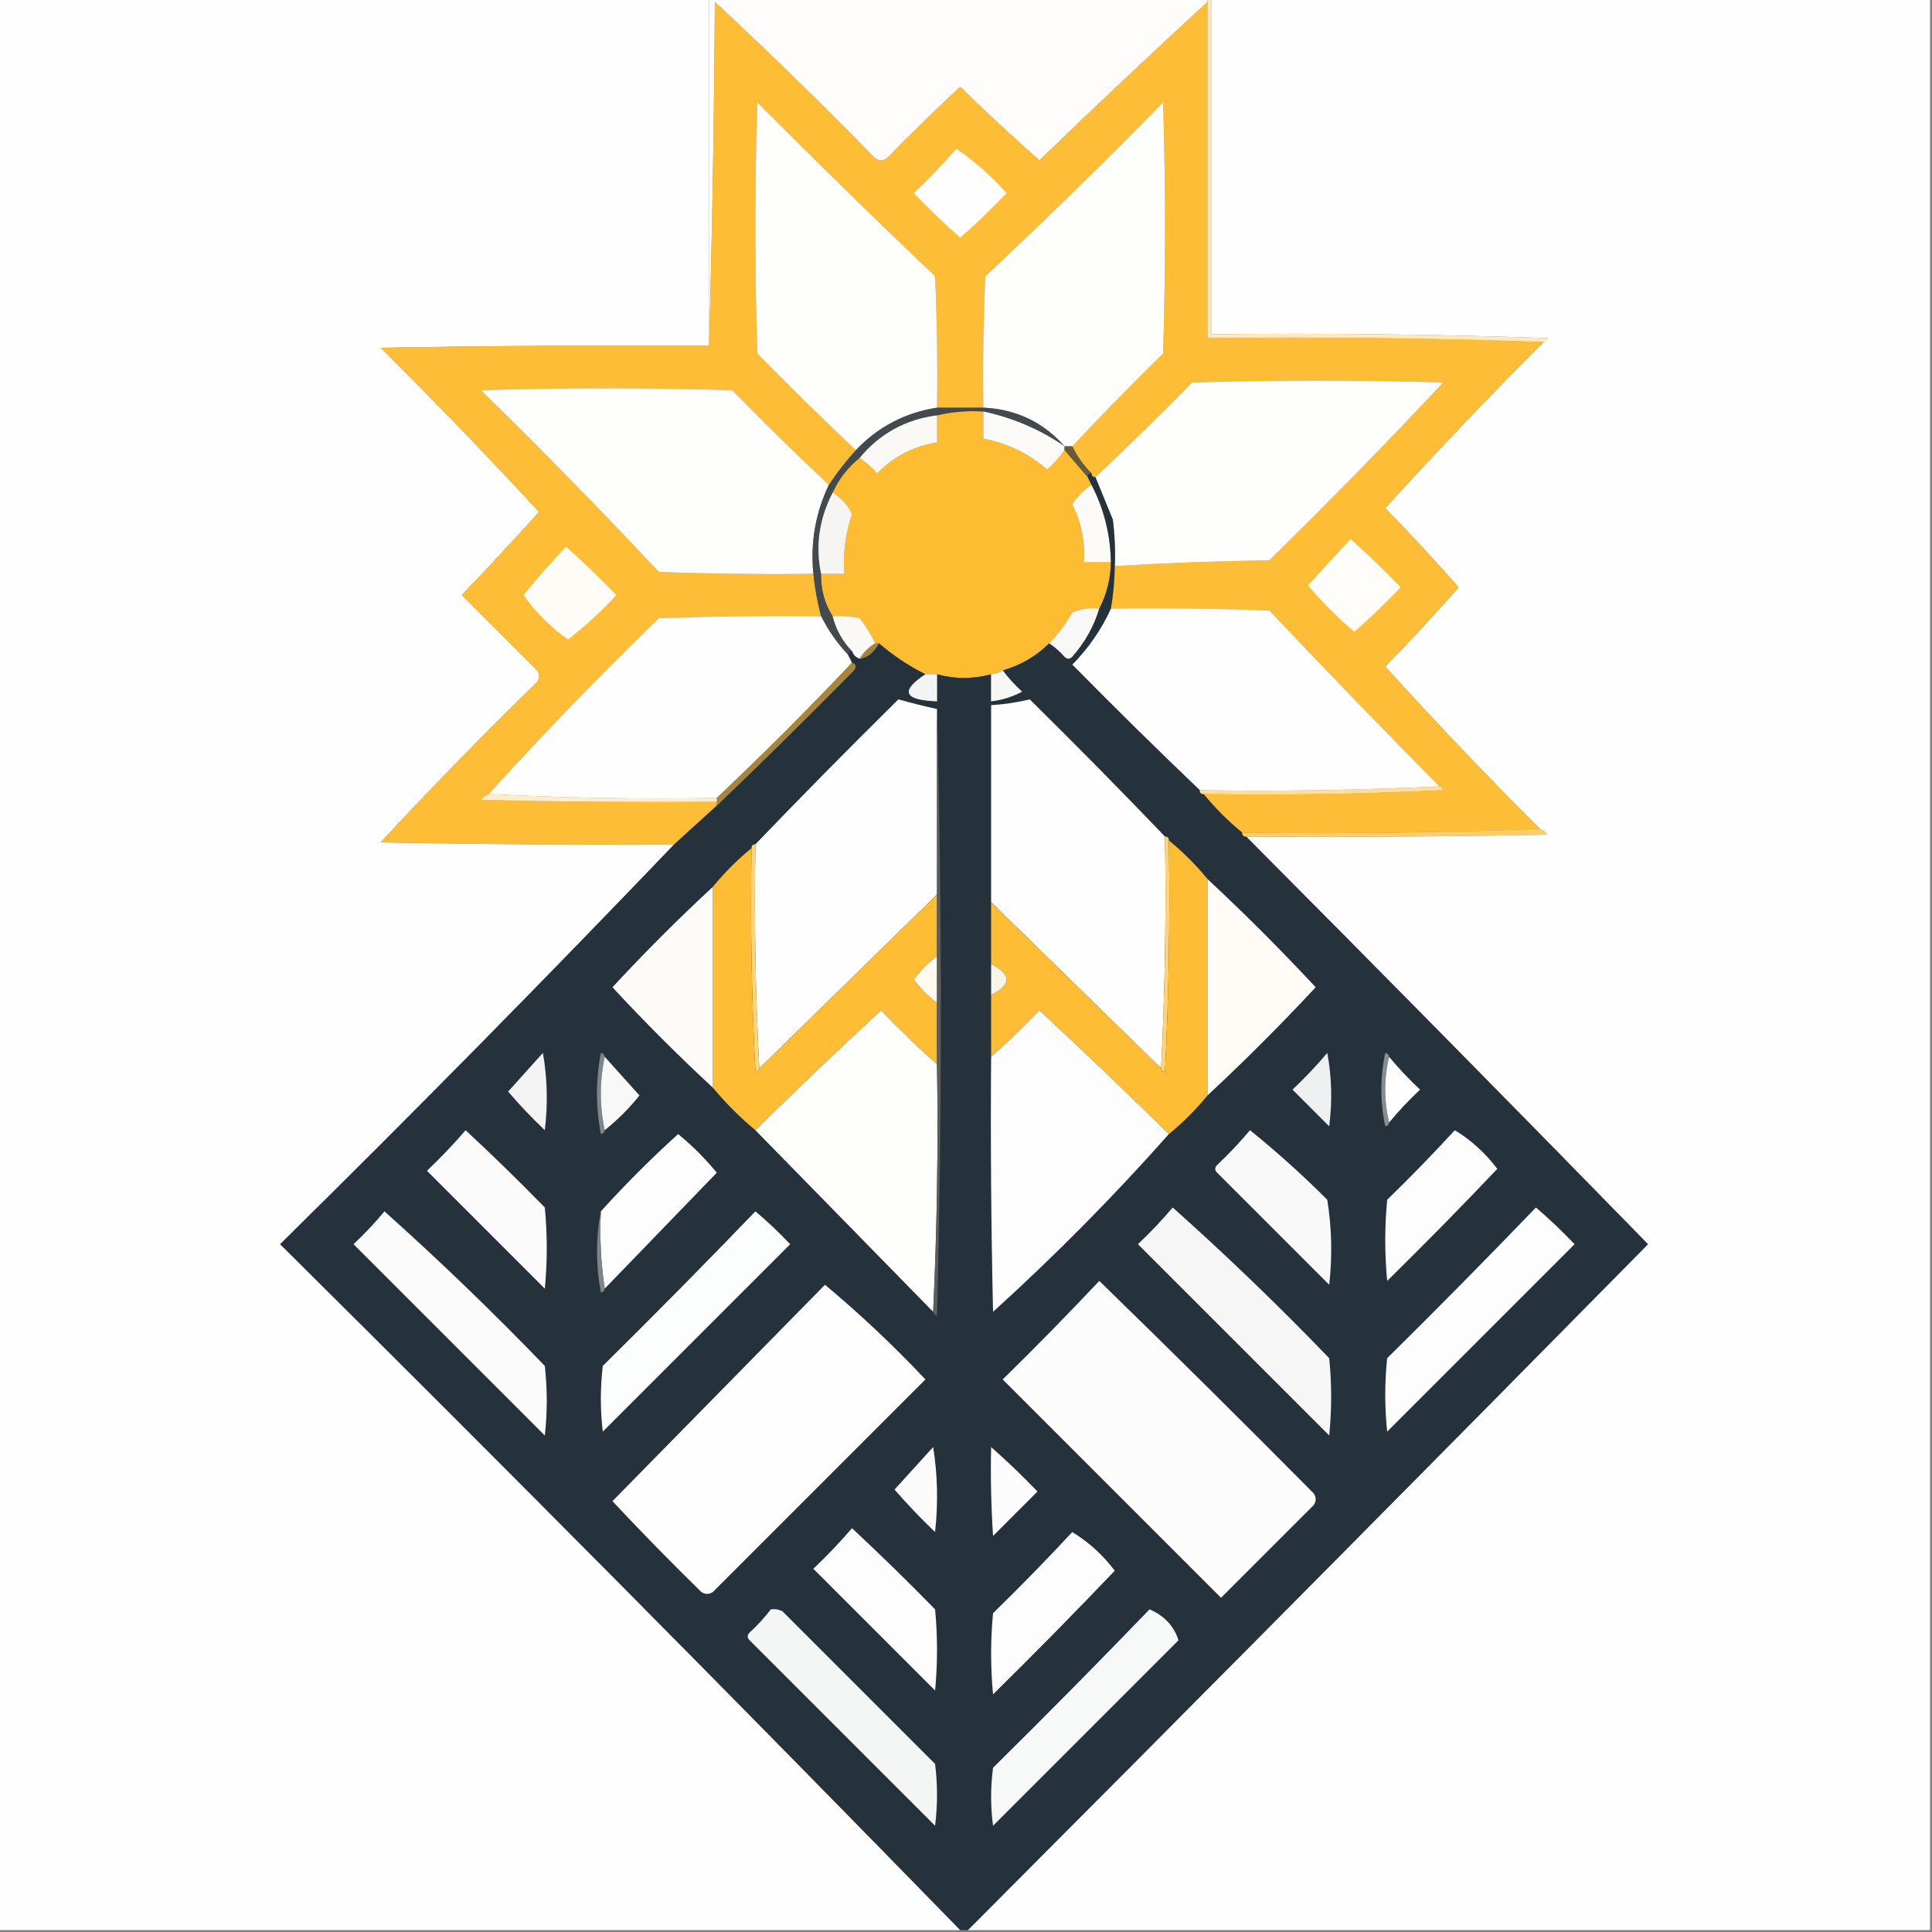 <?xml version="1.0" encoding="UTF-8"?>
<!DOCTYPE svg PUBLIC "-//W3C//DTD SVG 1.1//EN" "http://www.w3.org/Graphics/SVG/1.1/DTD/svg11.dtd">
<svg xmlns="http://www.w3.org/2000/svg" version="1.1" width="500px" height="500px" style="shape-rendering:geometricPrecision; text-rendering:geometricPrecision; image-rendering:optimizeQuality; fill-rule:evenodd; clip-rule:evenodd" xmlns:xlink="http://www.w3.org/1999/xlink">
<rect width="100%" height="100%" fill="#808080" stroke="none"/>
<g><path style="opacity:1" fill="#fefefe" d="M -0.5,-0.5 C 60.833,-0.5 122.167,-0.5 183.5,-0.5C 183.5,29.5 183.5,59.5 183.5,89.5C 155.165,89.333 126.831,89.5 98.5,90C 112.512,103.879 126.178,118.045 139.5,132.5C 132.949,139.762 126.283,146.929 119.5,154C 126,160.5 132.5,167 139,173.5C 139.667,174.5 139.667,175.5 139,176.5C 125.137,190.029 111.637,203.862 98.5,218C 123.831,218.5 149.164,218.667 174.5,218.5C 141.064,253.437 107.064,287.937 72.5,322C 131.751,380.75 190.417,439.917 248.5,499.5C 165.5,499.5 82.5,499.5 -0.5,499.5C -0.5,332.833 -0.5,166.167 -0.5,-0.5 Z"/></g>
<g><path style="opacity:1" fill="#fffdfb" d="M 183.5,-0.5 C 226.5,-0.5 269.5,-0.5 312.5,-0.5C 312.5,-0.167 312.5,0.167 312.5,0.5C 297.857,13.975 283.357,27.641 269,41.5C 262.028,35.363 255.195,29.03 248.5,22.5C 242.014,28.485 235.681,34.652 229.5,41C 228.5,41.667 227.5,41.667 226.5,41C 212.971,27.137 199.138,13.637 185,0.5C 184.832,30.336 184.332,60.003 183.5,89.5C 183.5,59.5 183.5,29.5 183.5,-0.5 Z"/></g>
<g><path style="opacity:1" fill="#fefefe" d="M 313.5,-0.5 C 375.5,-0.5 437.5,-0.5 499.5,-0.5C 499.5,166.167 499.5,332.833 499.5,499.5C 416.5,499.5 333.5,499.5 250.5,499.5C 309.339,440.495 368.005,381.328 426.5,322C 392.005,286.672 357.339,251.505 322.5,216.5C 348.502,216.667 374.502,216.5 400.5,216C 399.956,215.283 399.289,214.783 398.5,214.5C 384.823,200.823 371.49,186.823 358.5,172.5C 365.03,165.805 371.363,158.972 377.5,152C 371.363,145.028 365.03,138.195 358.5,131.5C 371.851,116.817 385.518,102.484 399.5,88.5C 400.043,88.44 400.376,88.107 400.5,87.5C 371.508,86.5 342.508,86.167 313.5,86.5C 313.5,57.5 313.5,28.5 313.5,-0.5 Z"/></g>
<g><path style="opacity:1" fill="#febd36" d="M 312.5,0.5 C 312.5,29.5 312.5,58.5 312.5,87.5C 341.671,87.169 370.671,87.502 399.5,88.5C 385.518,102.484 371.851,116.817 358.5,131.5C 365.03,138.195 371.363,145.028 377.5,152C 371.363,158.972 365.03,165.805 358.5,172.5C 371.49,186.823 384.823,200.823 398.5,214.5C 373.005,215.498 347.339,215.831 321.5,215.5C 317.833,212.5 314.5,209.167 311.5,205.5C 332.177,205.833 352.844,205.5 373.5,204.5C 373.376,203.893 373.043,203.56 372.5,203.5C 357.673,188.506 343.006,173.339 328.5,158C 314.837,157.5 301.171,157.333 287.5,157.5C 288.114,153.865 288.448,150.198 288.5,146.5C 301.758,145.685 315.092,145.185 328.5,145C 343.862,129.971 358.862,114.638 373.5,99C 351.833,98.333 330.167,98.333 308.5,99C 300.298,107.369 291.965,115.536 283.5,123.5C 282.833,123.5 282.5,123.167 282.5,122.5C 280.445,120.445 278.779,118.112 277.5,115.5C 285.131,107.368 292.964,99.368 301,91.5C 301.667,69.833 301.667,48.167 301,26.5C 285.971,41.862 270.638,56.862 255,71.5C 254.5,82.828 254.333,94.162 254.5,105.5C 250.5,105.5 246.5,105.5 242.5,105.5C 242.667,94.162 242.5,82.828 242,71.5C 226.474,56.729 211.141,41.729 196,26.5C 195.333,48.167 195.333,69.833 196,91.5C 204.368,100.036 212.868,108.369 221.5,116.5C 218.914,119.358 216.58,122.358 214.5,125.5C 206.035,117.536 197.702,109.369 189.5,101C 167.833,100.333 146.167,100.333 124.5,101C 140.196,116.362 155.529,132.029 170.5,148C 183.829,148.5 197.163,148.667 210.5,148.5C 210.87,152.233 211.537,155.899 212.5,159.5C 198.496,159.333 184.496,159.5 170.5,160C 155.267,174.731 140.6,189.898 126.5,205.5C 125.711,205.783 125.044,206.283 124.5,207C 144.831,207.5 165.164,207.667 185.5,207.5C 185.5,207.833 185.5,208.167 185.5,208.5C 181.833,211.833 178.167,215.167 174.5,218.5C 149.164,218.667 123.831,218.5 98.5,218C 111.637,203.862 125.137,190.029 139,176.5C 139.667,175.5 139.667,174.5 139,173.5C 132.5,167 126,160.5 119.5,154C 126.283,146.929 132.949,139.762 139.5,132.5C 126.178,118.045 112.512,103.879 98.5,90C 126.831,89.5 155.165,89.333 183.5,89.5C 184.332,60.003 184.832,30.336 185,0.5C 199.138,13.637 212.971,27.137 226.5,41C 227.5,41.667 228.5,41.667 229.5,41C 235.681,34.652 242.014,28.485 248.5,22.5C 255.195,29.03 262.028,35.363 269,41.5C 283.357,27.641 297.857,13.975 312.5,0.5 Z"/></g>
<g><path style="opacity:1" fill="#fefefd" d="M 242.5,105.5 C 234.212,106.81 227.212,110.476 221.5,116.5C 212.868,108.369 204.368,100.036 196,91.5C 195.333,69.833 195.333,48.167 196,26.5C 211.141,41.729 226.474,56.729 242,71.5C 242.5,82.828 242.667,94.162 242.5,105.5 Z"/></g>
<g><path style="opacity:1" fill="#fefefd" d="M 277.5,115.5 C 276.833,115.5 276.167,115.5 275.5,115.5C 269.985,109.244 262.985,105.911 254.5,105.5C 254.333,94.162 254.5,82.828 255,71.5C 270.638,56.862 285.971,41.862 301,26.5C 301.667,48.167 301.667,69.833 301,91.5C 292.964,99.368 285.131,107.368 277.5,115.5 Z"/></g>
<g><path style="opacity:1" fill="#fffefe" d="M 247.5,38.5 C 252.239,41.731 256.572,45.564 260.5,50C 256.652,54.016 252.652,57.849 248.5,61.5C 244.348,57.849 240.348,54.016 236.5,50C 240.37,46.298 244.037,42.464 247.5,38.5 Z"/></g>
<g><path style="opacity:1" fill="#ffe9bc" d="M 312.5,-0.5 C 312.833,-0.5 313.167,-0.5 313.5,-0.5C 313.5,28.5 313.5,57.5 313.5,86.5C 342.508,86.167 371.508,86.5 400.5,87.5C 400.376,88.107 400.043,88.44 399.5,88.5C 370.671,87.502 341.671,87.169 312.5,87.5C 312.5,58.5 312.5,29.5 312.5,0.5C 312.5,0.167 312.5,-0.167 312.5,-0.5 Z"/></g>
<g><path style="opacity:1" fill="#fefefd" d="M 288.5,146.5 C 288.666,142.486 288.499,138.486 288,134.5C 286.487,130.812 284.987,127.145 283.5,123.5C 291.965,115.536 300.298,107.369 308.5,99C 330.167,98.333 351.833,98.333 373.5,99C 358.862,114.638 343.862,129.971 328.5,145C 315.092,145.185 301.758,145.685 288.5,146.5 Z"/></g>
<g><path style="opacity:1" fill="#fefefd" d="M 214.5,125.5 C 211.041,132.747 209.707,140.413 210.5,148.5C 197.163,148.667 183.829,148.5 170.5,148C 155.529,132.029 140.196,116.362 124.5,101C 146.167,100.333 167.833,100.333 189.5,101C 197.702,109.369 206.035,117.536 214.5,125.5 Z"/></g>
<g><path style="opacity:1" fill="#febc33" d="M 254.5,106.5 C 254.5,108.833 254.5,111.167 254.5,113.5C 260.717,114.692 266.217,117.359 271,121.5C 272.707,119.963 274.207,118.296 275.5,116.5C 277.5,118.833 279.5,121.167 281.5,123.5C 281.833,124.167 282.167,124.833 282.5,125.5C 280.521,126.812 278.855,128.479 277.5,130.5C 279.881,135.211 280.881,140.211 280.5,145.5C 282.833,145.5 285.167,145.5 287.5,145.5C 287.416,149.837 286.416,153.837 284.5,157.5C 282.076,157.192 279.743,157.526 277.5,158.5C 275.86,161.468 273.86,164.135 271.5,166.5C 268.129,169.854 264.129,172.187 259.5,173.5C 258.609,174.11 257.609,174.443 256.5,174.5C 251.819,175.762 247.152,175.762 242.5,174.5C 241.5,174.5 240.5,174.5 239.5,174.5C 235.193,172.343 231.193,169.676 227.5,166.5C 227.167,166.5 226.833,166.5 226.5,166.5C 225.419,164.236 224.085,162.069 222.5,160C 220.19,159.503 217.857,159.337 215.5,159.5C 213.432,156.237 212.432,152.57 212.5,148.5C 214.5,148.5 216.5,148.5 218.5,148.5C 218.119,143.183 218.786,138.017 220.5,133C 219.35,130.684 217.683,128.85 215.5,127.5C 217.12,123.918 219.453,120.918 222.5,118.5C 224.129,119.625 225.629,120.959 227,122.5C 231.291,118.105 236.458,115.438 242.5,114.5C 242.5,112.167 242.5,109.833 242.5,107.5C 246.4,106.57 250.4,106.237 254.5,106.5 Z"/></g>
<g><path style="opacity:1" fill="#434a4d" d="M 242.5,105.5 C 246.5,105.5 250.5,105.5 254.5,105.5C 262.985,105.911 269.985,109.244 275.5,115.5C 269.112,111.141 262.112,108.141 254.5,106.5C 250.4,106.237 246.4,106.57 242.5,107.5C 234.361,108.568 227.694,112.235 222.5,118.5C 219.453,120.918 217.12,123.918 215.5,127.5C 212.002,134.283 211.002,141.283 212.5,148.5C 212.432,152.57 213.432,156.237 215.5,159.5C 216.394,162.957 218.06,165.957 220.5,168.5C 219.833,168.5 219.5,168.833 219.5,169.5C 216.674,166.516 214.341,163.183 212.5,159.5C 211.537,155.899 210.87,152.233 210.5,148.5C 209.707,140.413 211.041,132.747 214.5,125.5C 216.58,122.358 218.914,119.358 221.5,116.5C 227.212,110.476 234.212,106.81 242.5,105.5 Z"/></g>
<g><path style="opacity:1" fill="#fbf9f6" d="M 242.5,107.5 C 242.5,109.833 242.5,112.167 242.5,114.5C 236.458,115.438 231.291,118.105 227,122.5C 225.629,120.959 224.129,119.625 222.5,118.5C 227.694,112.235 234.361,108.568 242.5,107.5 Z"/></g>
<g><path style="opacity:1" fill="#fcfaf7" d="M 254.5,106.5 C 262.112,108.141 269.112,111.141 275.5,115.5C 275.5,115.833 275.5,116.167 275.5,116.5C 274.207,118.296 272.707,119.963 271,121.5C 266.217,117.359 260.717,114.692 254.5,113.5C 254.5,111.167 254.5,108.833 254.5,106.5 Z"/></g>
<g><path style="opacity:1" fill="#675a3a" d="M 275.5,116.5 C 275.5,116.167 275.5,115.833 275.5,115.5C 276.167,115.5 276.833,115.5 277.5,115.5C 278.779,118.112 280.445,120.445 282.5,122.5C 281.833,122.5 281.5,122.833 281.5,123.5C 279.5,121.167 277.5,118.833 275.5,116.5 Z"/></g>
<g><path style="opacity:1" fill="#fcfaf7" d="M 282.5,125.5 C 285.727,131.742 287.394,138.409 287.5,145.5C 285.167,145.5 282.833,145.5 280.5,145.5C 280.881,140.211 279.881,135.211 277.5,130.5C 278.855,128.479 280.521,126.812 282.5,125.5 Z"/></g>
<g><path style="opacity:1" fill="#f6f5f3" d="M 215.5,127.5 C 217.683,128.85 219.35,130.684 220.5,133C 218.786,138.017 218.119,143.183 218.5,148.5C 216.5,148.5 214.5,148.5 212.5,148.5C 211.002,141.283 212.002,134.283 215.5,127.5 Z"/></g>
<g><path style="opacity:1" fill="#fffdfa" d="M 349.5,139.5 C 353.964,143.463 358.298,147.63 362.5,152C 358.652,156.016 354.652,159.849 350.5,163.5C 346.167,159.833 342.167,155.833 338.5,151.5C 342.189,147.48 345.855,143.48 349.5,139.5 Z"/></g>
<g><path style="opacity:1" fill="#fffcf8" d="M 146.5,141.5 C 150.964,145.463 155.298,149.63 159.5,154C 155.622,158.214 151.455,162.048 147,165.5C 142.5,162.333 138.667,158.5 135.5,154C 138.99,149.677 142.657,145.51 146.5,141.5 Z"/></g>
<g><path style="opacity:1" fill="#f9f8f6" d="M 284.5,157.5 C 283.097,162.134 280.764,166.301 277.5,170C 276.833,170.667 276.167,170.667 275.5,170C 274.295,168.624 272.962,167.458 271.5,166.5C 273.86,164.135 275.86,161.468 277.5,158.5C 279.743,157.526 282.076,157.192 284.5,157.5 Z"/></g>
<g><path style="opacity:1" fill="#fefefe" d="M 287.5,157.5 C 301.171,157.333 314.837,157.5 328.5,158C 343.006,173.339 357.673,188.506 372.5,203.5C 352.007,204.497 331.34,204.831 310.5,204.5C 299.368,193.869 288.368,183.035 277.5,172C 281.72,167.709 285.053,162.876 287.5,157.5 Z"/></g>
<g><path style="opacity:1" fill="#fefefe" d="M 212.5,159.5 C 214.341,163.183 216.674,166.516 219.5,169.5C 219.833,170.167 220.167,170.833 220.5,171.5C 209.167,183.5 197.5,195.167 185.5,206.5C 165.66,206.83 145.993,206.497 126.5,205.5C 140.6,189.898 155.267,174.731 170.5,160C 184.496,159.5 198.496,159.333 212.5,159.5 Z"/></g>
<g><path style="opacity:1" fill="#faf9f6" d="M 215.5,159.5 C 217.857,159.337 220.19,159.503 222.5,160C 224.085,162.069 225.419,164.236 226.5,166.5C 224.833,167.5 223.5,168.833 222.5,170.5C 221.5,170.167 220.833,169.5 220.5,168.5C 218.06,165.957 216.394,162.957 215.5,159.5 Z"/></g>
<g><path style="opacity:1" fill="#a3833a" d="M 226.5,166.5 C 226.833,166.5 227.167,166.5 227.5,166.5C 226.145,168.929 224.478,170.262 222.5,170.5C 223.5,168.833 224.833,167.5 226.5,166.5 Z"/></g>
<g><path style="opacity:1" fill="#25323b" d="M 282.5,122.5 C 282.5,123.167 282.833,123.5 283.5,123.5C 284.987,127.145 286.487,130.812 288,134.5C 288.499,138.486 288.666,142.486 288.5,146.5C 288.448,150.198 288.114,153.865 287.5,157.5C 285.053,162.876 281.72,167.709 277.5,172C 288.368,183.035 299.368,193.869 310.5,204.5C 310.5,205.167 310.833,205.5 311.5,205.5C 314.5,209.167 317.833,212.5 321.5,215.5C 321.5,216.167 321.833,216.5 322.5,216.5C 357.339,251.505 392.005,286.672 426.5,322C 368.005,381.328 309.339,440.495 250.5,499.5C 249.833,499.5 249.167,499.5 248.5,499.5C 190.417,439.917 131.751,380.75 72.5,322C 107.064,287.937 141.064,253.437 174.5,218.5C 178.167,215.167 181.833,211.833 185.5,208.5C 197.465,197.035 209.298,185.369 221,173.5C 221.692,172.563 221.525,171.897 220.5,171.5C 220.167,170.833 219.833,170.167 219.5,169.5C 219.5,168.833 219.833,168.5 220.5,168.5C 220.833,169.5 221.5,170.167 222.5,170.5C 224.478,170.262 226.145,168.929 227.5,166.5C 231.193,169.676 235.193,172.343 239.5,174.5C 232.895,178.849 233.895,181.182 242.5,181.5C 242.5,179.167 242.5,176.833 242.5,174.5C 247.152,175.762 251.819,175.762 256.5,174.5C 256.5,176.833 256.5,179.167 256.5,181.5C 259.311,181.174 261.978,180.341 264.5,179C 262.627,177.296 260.96,175.463 259.5,173.5C 264.129,172.187 268.129,169.854 271.5,166.5C 272.962,167.458 274.295,168.624 275.5,170C 276.167,170.667 276.833,170.667 277.5,170C 280.764,166.301 283.097,162.134 284.5,157.5C 286.416,153.837 287.416,149.837 287.5,145.5C 287.394,138.409 285.727,131.742 282.5,125.5C 282.167,124.833 281.833,124.167 281.5,123.5C 281.5,122.833 281.833,122.5 282.5,122.5 Z"/></g>
<g><path style="opacity:1" fill="#f3f4f4" d="M 239.5,174.5 C 240.5,174.5 241.5,174.5 242.5,174.5C 242.5,176.833 242.5,179.167 242.5,181.5C 233.895,181.182 232.895,178.849 239.5,174.5 Z"/></g>
<g><path style="opacity:1" fill="#f7f7f6" d="M 259.5,173.5 C 260.96,175.463 262.627,177.296 264.5,179C 261.978,180.341 259.311,181.174 256.5,181.5C 256.5,179.167 256.5,176.833 256.5,174.5C 257.609,174.443 258.609,174.11 259.5,173.5 Z"/></g>
<g><path style="opacity:1" fill="#fefefe" d="M 301.5,216.5 C 301.83,236.674 301.497,256.674 300.5,276.5C 285.86,262.194 271.193,247.861 256.5,233.5C 256.5,216.5 256.5,199.5 256.5,182.5C 259.965,182.273 263.299,181.773 266.5,181C 278.369,192.702 290.035,204.535 301.5,216.5 Z"/></g>
<g><path style="opacity:1" fill="#fefefe" d="M 242.5,183.5 C 242.5,199.5 242.5,215.5 242.5,231.5C 227.14,246.527 211.807,261.527 196.5,276.5C 195.503,257.341 195.17,238.007 195.5,218.5C 207.631,205.868 219.965,193.368 232.5,181C 235.716,181.897 239.049,182.731 242.5,183.5 Z"/></g>
<g><path style="opacity:1" fill="#a7863b" d="M 220.5,171.5 C 221.525,171.897 221.692,172.563 221,173.5C 209.298,185.369 197.465,197.035 185.5,208.5C 185.5,208.167 185.5,207.833 185.5,207.5C 185.5,207.167 185.5,206.833 185.5,206.5C 197.5,195.167 209.167,183.5 220.5,171.5 Z"/></g>
<g><path style="opacity:1" fill="#fede98" d="M 372.5,203.5 C 373.043,203.56 373.376,203.893 373.5,204.5C 352.844,205.5 332.177,205.833 311.5,205.5C 310.833,205.5 310.5,205.167 310.5,204.5C 331.34,204.831 352.007,204.497 372.5,203.5 Z"/></g>
<g><path style="opacity:1" fill="#ffedcb" d="M 126.5,205.5 C 145.993,206.497 165.66,206.83 185.5,206.5C 185.5,206.833 185.5,207.167 185.5,207.5C 165.164,207.667 144.831,207.5 124.5,207C 125.044,206.283 125.711,205.783 126.5,205.5 Z"/></g>
<g><path style="opacity:1" fill="#fecd65" d="M 398.5,214.5 C 399.289,214.783 399.956,215.283 400.5,216C 374.502,216.5 348.502,216.667 322.5,216.5C 321.833,216.5 321.5,216.167 321.5,215.5C 347.339,215.831 373.005,215.498 398.5,214.5 Z"/></g>
<g><path style="opacity:1" fill="#ffd378" d="M 301.5,216.5 C 302.167,216.5 302.5,216.833 302.5,217.5C 302.833,237.511 302.5,257.511 301.5,277.5C 300.893,277.376 300.56,277.043 300.5,276.5C 301.497,256.674 301.83,236.674 301.5,216.5 Z"/></g>
<g><path style="opacity:1" fill="#febd35" d="M 302.5,217.5 C 306.167,220.5 309.5,223.833 312.5,227.5C 312.5,246.167 312.5,264.833 312.5,283.5C 309.5,287.167 306.167,290.5 302.5,293.5C 291.505,282.672 280.339,272.006 269,261.5C 264.964,265.704 260.798,269.704 256.5,273.5C 256.5,268.167 256.5,262.833 256.5,257.5C 261.833,254.833 261.833,252.167 256.5,249.5C 256.5,244.167 256.5,238.833 256.5,233.5C 271.193,247.861 285.86,262.194 300.5,276.5C 300.56,277.043 300.893,277.376 301.5,277.5C 302.5,257.511 302.833,237.511 302.5,217.5 Z"/></g>
<g><path style="opacity:1" fill="#fed47a" d="M 195.5,218.5 C 195.17,238.007 195.503,257.341 196.5,276.5C 196.44,277.043 196.107,277.376 195.5,277.5C 194.5,258.178 194.167,238.845 194.5,219.5C 194.5,218.833 194.833,218.5 195.5,218.5 Z"/></g>
<g><path style="opacity:1" fill="#febd35" d="M 194.5,219.5 C 194.167,238.845 194.5,258.178 195.5,277.5C 196.107,277.376 196.44,277.043 196.5,276.5C 211.807,261.527 227.14,246.527 242.5,231.5C 242.5,236.833 242.5,242.167 242.5,247.5C 240.188,249.146 238.188,251.146 236.5,253.5C 238.188,255.854 240.188,257.854 242.5,259.5C 242.5,264.833 242.5,270.167 242.5,275.5C 237.535,271.037 232.702,266.37 228,261.5C 216.995,271.672 206.161,282.006 195.5,292.5C 191.5,289.167 187.833,285.5 184.5,281.5C 184.5,264.167 184.5,246.833 184.5,229.5C 187.5,225.833 190.833,222.5 194.5,219.5 Z"/></g>
<g><path style="opacity:1" fill="#fffcf8" d="M 312.5,227.5 C 322.146,236.479 331.479,245.812 340.5,255.5C 331.479,265.188 322.146,274.521 312.5,283.5C 312.5,264.833 312.5,246.167 312.5,227.5 Z"/></g>
<g><path style="opacity:1" fill="#fdfbf7" d="M 184.5,229.5 C 184.5,246.833 184.5,264.167 184.5,281.5C 175.521,273.188 166.854,264.521 158.5,255.5C 166.854,246.479 175.521,237.812 184.5,229.5 Z"/></g>
<g><path style="opacity:1" fill="#fffaf0" d="M 242.5,247.5 C 242.5,251.5 242.5,255.5 242.5,259.5C 240.188,257.854 238.188,255.854 236.5,253.5C 238.188,251.146 240.188,249.146 242.5,247.5 Z"/></g>
<g><path style="opacity:1" fill="#f9f4e8" d="M 256.5,249.5 C 261.833,252.167 261.833,254.833 256.5,257.5C 256.5,254.833 256.5,252.167 256.5,249.5 Z"/></g>
<g><path style="opacity:1" fill="#fefefd" d="M 242.5,275.5 C 242.831,297.007 242.497,318.34 241.5,339.5C 226.167,323.833 210.833,308.167 195.5,292.5C 206.161,282.006 216.995,271.672 228,261.5C 232.702,266.37 237.535,271.037 242.5,275.5 Z"/></g>
<g><path style="opacity:1" fill="#fdfdfd" d="M 302.5,293.5 C 288.204,309.63 273.037,324.963 257,339.5C 256.5,317.503 256.333,295.503 256.5,273.5C 260.798,269.704 264.964,265.704 269,261.5C 280.339,272.006 291.505,282.672 302.5,293.5 Z"/></g>
<g><path style="opacity:1" fill="#7e858b" d="M 156.5,273.5 C 155.167,279.833 155.167,286.167 156.5,292.5C 156.44,293.043 156.107,293.376 155.5,293.5C 154.167,286.5 154.167,279.5 155.5,272.5C 156.107,272.624 156.44,272.957 156.5,273.5 Z"/></g>
<g><path style="opacity:1" fill="#f8f8f9" d="M 156.5,273.5 C 159.478,276.813 162.478,280.147 165.5,283.5C 162.812,286.854 159.812,289.854 156.5,292.5C 155.167,286.167 155.167,279.833 156.5,273.5 Z"/></g>
<g><path style="opacity:1" fill="#858d91" d="M 359.5,273.5 C 358.167,279.167 358.167,284.833 359.5,290.5C 359.44,291.043 359.107,291.376 358.5,291.5C 357.167,285.167 357.167,278.833 358.5,272.5C 359.107,272.624 359.44,272.957 359.5,273.5 Z"/></g>
<g><path style="opacity:1" fill="#fefefe" d="M 359.5,273.5 C 361.962,276.464 364.629,279.297 367.5,282C 364.629,284.703 361.962,287.536 359.5,290.5C 358.167,284.833 358.167,279.167 359.5,273.5 Z"/></g>
<g><path style="opacity:1" fill="#f3f3f4" d="M 140.5,272.5 C 141.654,278.987 141.821,285.654 141,292.5C 137.651,289.318 134.484,285.985 131.5,282.5C 134.522,279.147 137.522,275.813 140.5,272.5 Z"/></g>
<g><path style="opacity:1" fill="#eff0f1" d="M 343.5,272.5 C 344.653,278.653 344.82,284.986 344,291.5C 340.833,288.333 337.667,285.167 334.5,282C 337.704,278.964 340.704,275.797 343.5,272.5 Z"/></g>
<g><path style="opacity:1" fill="#595e5d" d="M 242.5,183.5 C 243.831,235.668 243.831,288.002 242.5,340.5C 241.893,340.376 241.56,340.043 241.5,339.5C 242.497,318.34 242.831,297.007 242.5,275.5C 242.5,270.167 242.5,264.833 242.5,259.5C 242.5,255.5 242.5,251.5 242.5,247.5C 242.5,242.167 242.5,236.833 242.5,231.5C 242.5,215.5 242.5,199.5 242.5,183.5 Z"/></g>
<g><path style="opacity:1" fill="#f9f9fa" d="M 323.5,292.5 C 330.425,298.085 337.092,304.085 343.5,310.5C 344.665,317.811 344.831,325.144 344,332.5C 334.333,322.833 324.667,313.167 315,303.5C 314.333,302.833 314.333,302.167 315,301.5C 318.038,298.631 320.871,295.631 323.5,292.5 Z"/></g>
<g><path style="opacity:1" fill="#fbfbfb" d="M 120.5,292.5 C 127.465,298.964 134.298,305.631 141,312.5C 141.667,319.5 141.667,326.5 141,333.5C 130.833,323.333 120.667,313.167 110.5,303C 114.037,299.631 117.371,296.131 120.5,292.5 Z"/></g>
<g><path style="opacity:1" fill="#fdfdfd" d="M 376.5,292.5 C 380.75,295.079 384.417,298.412 387.5,302.5C 378.181,312.319 368.681,321.986 359,331.5C 358.333,324.5 358.333,317.5 359,310.5C 365.036,304.631 370.87,298.631 376.5,292.5 Z"/></g>
<g><path style="opacity:1" fill="#fdfdfd" d="M 156.5,333.5 C 155.509,327.021 155.176,320.354 155.5,313.5C 161.812,306.521 168.479,299.854 175.5,293.5C 179.167,296.5 182.5,299.833 185.5,303.5C 175.812,313.521 166.145,323.521 156.5,333.5 Z"/></g>
<g><path style="opacity:1" fill="#7d848a" d="M 155.5,313.5 C 155.176,320.354 155.509,327.021 156.5,333.5C 156.44,334.043 156.107,334.376 155.5,334.5C 154.181,327.344 154.181,320.344 155.5,313.5 Z"/></g>
<g><path style="opacity:1" fill="#f6f6f7" d="M 303.5,312.5 C 317.414,324.911 330.914,337.911 344,351.5C 344.667,358.167 344.667,364.833 344,371.5C 327.5,355 311,338.5 294.5,322C 297.704,318.964 300.704,315.797 303.5,312.5 Z"/></g>
<g><path style="opacity:1" fill="#fdfdfd" d="M 397.5,312.5 C 400.964,315.462 404.297,318.629 407.5,322C 391.333,338.167 375.167,354.333 359,370.5C 358.333,364.167 358.333,357.833 359,351.5C 372.035,338.632 384.869,325.632 397.5,312.5 Z"/></g>
<g><path style="opacity:1" fill="#fbfbfb" d="M 99.5,313.5 C 113.748,326.245 127.581,339.578 141,353.5C 141.667,359.5 141.667,365.5 141,371.5C 124.5,355 108,338.5 91.5,322C 94.371,319.297 97.038,316.464 99.5,313.5 Z"/></g>
<g><path style="opacity:1" fill="#fcfdfd" d="M 195.5,313.5 C 198.631,316.129 201.631,318.962 204.5,322C 188.333,338.167 172.167,354.333 156,370.5C 155.333,364.833 155.333,359.167 156,353.5C 169.369,340.299 182.535,326.965 195.5,313.5 Z"/></g>
<g><path style="opacity:1" fill="#fefefe" d="M 213.5,332.5 C 222.579,340.074 231.245,348.241 239.5,357C 221.167,375.333 202.833,393.667 184.5,412C 183.5,412.667 182.5,412.667 181.5,412C 173.652,404.319 165.985,396.486 158.5,388.5C 176.855,369.813 195.188,351.146 213.5,332.5 Z"/></g>
<g><path style="opacity:1" fill="#fcfcfc" d="M 284.5,331.5 C 303.132,349.632 321.632,367.965 340,386.5C 340.667,387.5 340.667,388.5 340,389.5C 332,397.5 324,405.5 316,413.5C 297.167,394.667 278.333,375.833 259.5,357C 268.036,348.632 276.369,340.132 284.5,331.5 Z"/></g>
<g><path style="opacity:1" fill="#fbfbfb" d="M 241.5,374.5 C 242.655,381.655 242.822,388.988 242,396.5C 238.318,392.985 234.818,389.318 231.5,385.5C 234.855,381.813 238.189,378.147 241.5,374.5 Z"/></g>
<g><path style="opacity:1" fill="#fcfcfc" d="M 256.5,374.5 C 260.631,378.13 264.631,381.963 268.5,386C 264.667,389.833 260.833,393.667 257,397.5C 256.5,389.841 256.334,382.174 256.5,374.5 Z"/></g>
<g><path style="opacity:1" fill="#fdfdfd" d="M 220.5,395.5 C 227.798,402.297 234.965,409.297 242,416.5C 242.667,423.5 242.667,430.5 242,437.5C 231.5,427 221,416.5 210.5,406C 214.037,402.631 217.371,399.131 220.5,395.5 Z"/></g>
<g><path style="opacity:1" fill="#fdfdfd" d="M 277.5,396.5 C 281.75,399.079 285.417,402.412 288.5,406.5C 278.181,417.319 267.681,427.986 257,438.5C 256.333,431.5 256.333,424.5 257,417.5C 264.036,410.632 270.869,403.632 277.5,396.5 Z"/></g>
<g><path style="opacity:1" fill="#f4f5f5" d="M 199.5,416.5 C 200.552,416.351 201.552,416.517 202.5,417C 215.667,430.167 228.833,443.333 242,456.5C 242.667,461.833 242.667,467.167 242,472.5C 226,456.5 210,440.5 194,424.5C 193.333,423.833 193.333,423.167 194,422.5C 196.04,420.63 197.873,418.63 199.5,416.5 Z"/></g>
<g><path style="opacity:1" fill="#f7f8f8" d="M 297.5,416.5 C 301.304,418.131 303.804,420.798 305,424.5C 289,440.5 273,456.5 257,472.5C 256.333,467.5 256.333,462.5 257,457.5C 270.702,443.965 284.202,430.299 297.5,416.5 Z"/></g>
</svg>
